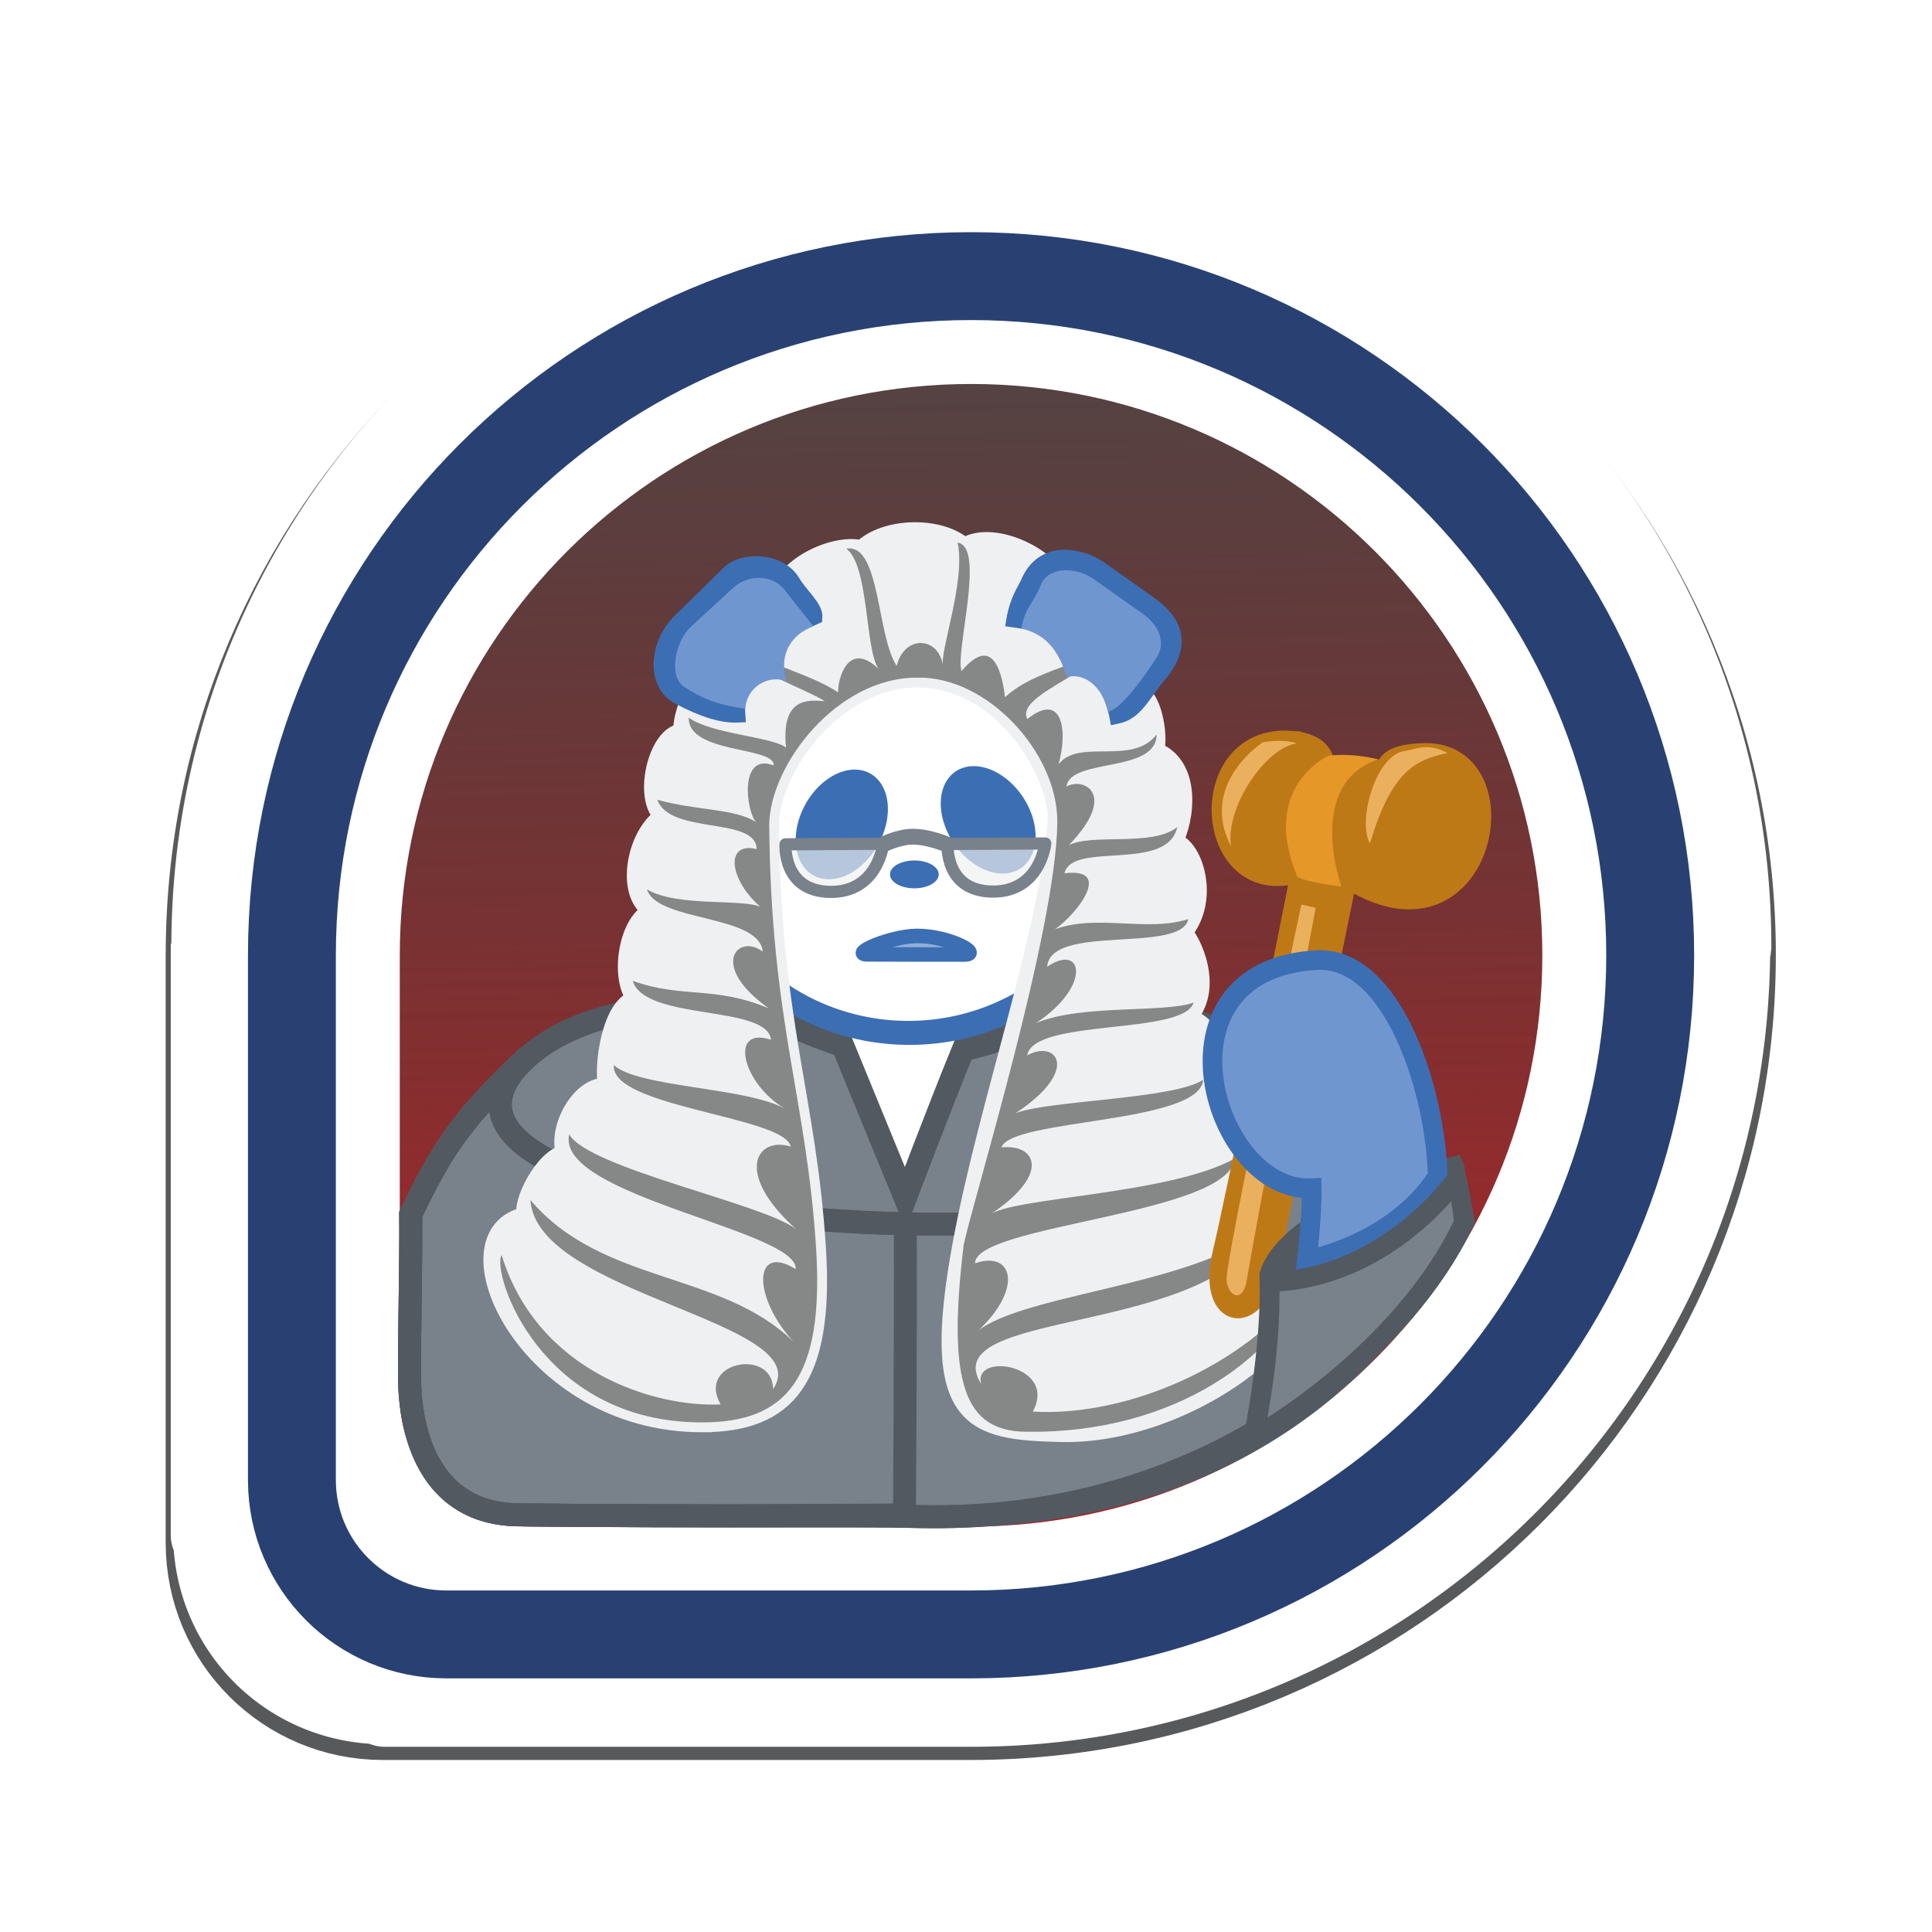 <?xml version="1.0" encoding="UTF-8" standalone="no"?>
<!-- Created with Inkscape (http://www.inkscape.org/) -->

<svg
   xmlns:dc="http://purl.org/dc/elements/1.1/"
   xmlns:cc="http://creativecommons.org/ns#"
   xmlns:rdf="http://www.w3.org/1999/02/22-rdf-syntax-ns#"
   xmlns:svg="http://www.w3.org/2000/svg"
   xmlns="http://www.w3.org/2000/svg"
   xmlns:xlink="http://www.w3.org/1999/xlink"
   xmlns:sodipodi="http://sodipodi.sourceforge.net/DTD/sodipodi-0.dtd"
   xmlns:inkscape="http://www.inkscape.org/namespaces/inkscape"
   id="svg4326"
   version="1.1"
   inkscape:version="0.48.2 r9819"
   width="256"
   height="256"
   sodipodi:docname="badge-of-doom.svg"
   inkscape:export-filename="/Users/riecatnor/Desktop/BADGES/badges/you-can-pry-it-from-my-cold-undead-hands.png"
   inkscape:export-xdpi="90"
   inkscape:export-ydpi="90">
  <defs
     id="defs4330">
    <linearGradient
       id="linearGradient33992">
      <stop
         style="stop-color:#9e292b;stop-opacity:1"
         offset="0"
         id="stop33994" />
      <stop
         style="stop-color:#000000;stop-opacity:0.703;"
         offset="1"
         id="stop33996" />
    </linearGradient>
    <linearGradient
       id="linearGradient33984">
      <stop
         style="stop-color:#0f74b2;stop-opacity:1;"
         offset="0"
         id="stop33986" />
      <stop
         style="stop-color:#a0cedc;stop-opacity:1;"
         offset="1"
         id="stop33988" />
    </linearGradient>
    <linearGradient
       id="linearGradient33950">
      <stop
         style="stop-color:#e9ddaf;stop-opacity:1;"
         offset="0"
         id="stop33952" />
      <stop
         style="stop-color:#483729;stop-opacity:1;"
         offset="1"
         id="stop33954" />
    </linearGradient>
    <linearGradient
       id="linearGradient40097">
      <stop
         style="stop-color:#c4c7cc;stop-opacity:1;"
         offset="0"
         id="stop40099" />
      <stop
         style="stop-color:#eff0f1;stop-opacity:1;"
         offset="1"
         id="stop40101" />
    </linearGradient>
    <linearGradient
       id="linearGradient39902">
      <stop
         style="stop-color:#79db32;stop-opacity:1;"
         offset="0"
         id="stop39904" />
      <stop
         style="stop-color:#000000;stop-opacity:1;"
         offset="1"
         id="stop39906" />
    </linearGradient>
    <linearGradient
       id="linearGradient37905">
      <stop
         style="stop-color:#294172;stop-opacity:1;"
         offset="0"
         id="stop37907" />
      <stop
         id="stop37913"
         offset="0.748"
         style="stop-color:#acc4e4;stop-opacity:1;" />
      <stop
         style="stop-color:#6a82ab;stop-opacity:1;"
         offset="0.904"
         id="stop37917" />
      <stop
         style="stop-color:#294172;stop-opacity:1;"
         offset="1"
         id="stop37909" />
    </linearGradient>
    <linearGradient
       id="linearGradient11208">
      <stop
         style="stop-color:#ffffff;stop-opacity:1;"
         offset="0"
         id="stop11210" />
      <stop
         style="stop-color:#8faed9;stop-opacity:1;"
         offset="1"
         id="stop11212" />
    </linearGradient>
    <linearGradient
       inkscape:collect="always"
       xlink:href="#linearGradient23243-0"
       id="linearGradient11673"
       gradientUnits="userSpaceOnUse"
       x1="452.895"
       y1="692.18"
       x2="549.715"
       y2="588.135" />
    <linearGradient
       inkscape:collect="always"
       id="linearGradient23243-0">
      <stop
         style="stop-color:#db3279;stop-opacity:1;"
         offset="0"
         id="stop23245-9" />
      <stop
         style="stop-color:#db3279;stop-opacity:0;"
         offset="1"
         id="stop23247-6" />
    </linearGradient>
    <linearGradient
       inkscape:collect="always"
       xlink:href="#linearGradient29617-7"
       id="linearGradient11675"
       gradientUnits="userSpaceOnUse"
       x1="500.418"
       y1="598.075"
       x2="531.511"
       y2="682.986" />
    <linearGradient
       inkscape:collect="always"
       id="linearGradient29617-7">
      <stop
         style="stop-color:#6e0733;stop-opacity:1;"
         offset="0"
         id="stop29619-3" />
      <stop
         style="stop-color:#6e0733;stop-opacity:0;"
         offset="1"
         id="stop29621-9" />
    </linearGradient>
    <linearGradient
       inkscape:collect="always"
       xlink:href="#linearGradient17017-5"
       id="linearGradient11677"
       gradientUnits="userSpaceOnUse"
       x1="477.179"
       y1="4054.967"
       x2="507.659"
       y2="4028.26" />
    <linearGradient
       id="linearGradient17017-5">
      <stop
         style="stop-color:#313b31;stop-opacity:1;"
         offset="0"
         id="stop17019-8" />
      <stop
         style="stop-color:#313b31;stop-opacity:0.627;"
         offset="1"
         id="stop17021-3" />
    </linearGradient>
    <linearGradient
       inkscape:collect="always"
       xlink:href="#linearGradient22742-8"
       id="linearGradient11679"
       gradientUnits="userSpaceOnUse"
       x1="297.873"
       y1="273.946"
       x2="337.019"
       y2="237.202" />
    <linearGradient
       inkscape:collect="always"
       id="linearGradient22742-8">
      <stop
         style="stop-color:#361f00;stop-opacity:1;"
         offset="0"
         id="stop22744-4" />
      <stop
         style="stop-color:#361f00;stop-opacity:0;"
         offset="1"
         id="stop22746-6" />
    </linearGradient>
    <filter
       color-interpolation-filters="sRGB"
       id="filter22728-9"
       inkscape:label="Drop shadow"
       width="1.5"
       height="1.5"
       x="-0.25"
       y="-0.25">
      <feGaussianBlur
         id="feGaussianBlur22730-3"
         in="SourceAlpha"
         stdDeviation="0.2"
         result="blur" />
      <feColorMatrix
         id="feColorMatrix22732-4"
         result="bluralpha"
         type="matrix"
         values="1 0 0 0 0 0 1 0 0 0 0 0 1 0 0 0 0 0 0.9 0 " />
      <feOffset
         id="feOffset22734-1"
         in="bluralpha"
         dx="-0.4"
         dy="0.2"
         result="offsetBlur" />
      <feMerge
         id="feMerge22736-7">
        <feMergeNode
           id="feMergeNode22738-0"
           in="offsetBlur" />
        <feMergeNode
           id="feMergeNode22740-2"
           in="SourceGraphic" />
      </feMerge>
    </filter>
    <linearGradient
       inkscape:collect="always"
       xlink:href="#linearGradient6887"
       id="linearGradient6893"
       x1="152.479"
       y1="86.949"
       x2="146.28"
       y2="95.386"
       gradientUnits="userSpaceOnUse"
       gradientTransform="matrix(0.833,0,0,0.833,24.801,16.151)" />
    <linearGradient
       inkscape:collect="always"
       id="linearGradient6887">
      <stop
         style="stop-color:#294172;stop-opacity:1;"
         offset="0"
         id="stop6889" />
      <stop
         style="stop-color:#294172;stop-opacity:0;"
         offset="1"
         id="stop6891" />
    </linearGradient>
    <linearGradient
       gradientTransform="translate(-0.384,1.534)"
       inkscape:collect="always"
       xlink:href="#linearGradient5318"
       id="linearGradient6072"
       x1="192.242"
       y1="149.56"
       x2="193.395"
       y2="200.543"
       gradientUnits="userSpaceOnUse" />
    <linearGradient
       id="linearGradient5318">
      <stop
         style="stop-color:#ffffff;stop-opacity:1;"
         offset="0"
         id="stop5320" />
      <stop
         style="stop-color:#000000;stop-opacity:1;"
         offset="1"
         id="stop5322" />
    </linearGradient>
    <linearGradient
       gradientTransform="translate(-0.384,1.534)"
       inkscape:collect="always"
       xlink:href="#linearGradient5318"
       id="linearGradient5332"
       x1="170.924"
       y1="157.837"
       x2="171.421"
       y2="129.093"
       gradientUnits="userSpaceOnUse" />
    <linearGradient
       id="linearGradient7719">
      <stop
         style="stop-color:#ffffff;stop-opacity:1;"
         offset="0"
         id="stop7721" />
      <stop
         style="stop-color:#000000;stop-opacity:1;"
         offset="1"
         id="stop7723" />
    </linearGradient>
    <linearGradient
       gradientTransform="translate(-0.384,1.534)"
       inkscape:collect="always"
       xlink:href="#linearGradient5318"
       id="linearGradient6104"
       x1="72.743"
       y1="192.521"
       x2="101.915"
       y2="216.928"
       gradientUnits="userSpaceOnUse" />
    <linearGradient
       id="linearGradient7726">
      <stop
         style="stop-color:#ffffff;stop-opacity:1;"
         offset="0"
         id="stop7728" />
      <stop
         style="stop-color:#000000;stop-opacity:1;"
         offset="1"
         id="stop7730" />
    </linearGradient>
    <linearGradient
       gradientTransform="translate(-0.384,1.534)"
       inkscape:collect="always"
       xlink:href="#linearGradient5318"
       id="linearGradient6096"
       x1="98.179"
       y1="193.998"
       x2="130.608"
       y2="222.777"
       gradientUnits="userSpaceOnUse" />
    <linearGradient
       id="linearGradient7733">
      <stop
         style="stop-color:#ffffff;stop-opacity:1;"
         offset="0"
         id="stop7735" />
      <stop
         style="stop-color:#000000;stop-opacity:1;"
         offset="1"
         id="stop7737" />
    </linearGradient>
    <linearGradient
       gradientTransform="translate(-0.384,1.534)"
       inkscape:collect="always"
       xlink:href="#linearGradient5318"
       id="linearGradient6112"
       x1="69.313"
       y1="160.86"
       x2="75.713"
       y2="206.146"
       gradientUnits="userSpaceOnUse" />
    <linearGradient
       id="linearGradient7740">
      <stop
         style="stop-color:#ffffff;stop-opacity:1;"
         offset="0"
         id="stop7742" />
      <stop
         style="stop-color:#000000;stop-opacity:1;"
         offset="1"
         id="stop7744" />
    </linearGradient>
    <linearGradient
       gradientTransform="translate(-0.384,1.534)"
       inkscape:collect="always"
       xlink:href="#linearGradient5318"
       id="linearGradient6056"
       x1="91.992"
       y1="154.286"
       x2="92.195"
       y2="131.7"
       gradientUnits="userSpaceOnUse" />
    <linearGradient
       id="linearGradient7747">
      <stop
         style="stop-color:#ffffff;stop-opacity:1;"
         offset="0"
         id="stop7749" />
      <stop
         style="stop-color:#000000;stop-opacity:1;"
         offset="1"
         id="stop7751" />
    </linearGradient>
    <linearGradient
       inkscape:collect="always"
       xlink:href="#linearGradient5318"
       id="linearGradient6064"
       x1="592.834"
       y1="237.414"
       x2="658.747"
       y2="258.248"
       gradientUnits="userSpaceOnUse" />
    <linearGradient
       id="linearGradient7754">
      <stop
         style="stop-color:#ffffff;stop-opacity:1;"
         offset="0"
         id="stop7756" />
      <stop
         style="stop-color:#000000;stop-opacity:1;"
         offset="1"
         id="stop7758" />
    </linearGradient>
    <linearGradient
       inkscape:collect="always"
       xlink:href="#linearGradient5318"
       id="linearGradient5324"
       x1="291.73"
       y1="354.826"
       x2="293.574"
       y2="443.88"
       gradientUnits="userSpaceOnUse" />
    <linearGradient
       id="linearGradient7761">
      <stop
         style="stop-color:#ffffff;stop-opacity:1;"
         offset="0"
         id="stop7763" />
      <stop
         style="stop-color:#000000;stop-opacity:1;"
         offset="1"
         id="stop7765" />
    </linearGradient>
    <radialGradient
       inkscape:collect="always"
       xlink:href="#linearGradient4947-5-0-7-3-9"
       id="radialGradient18291-2-4-0-3"
       gradientUnits="userSpaceOnUse"
       gradientTransform="matrix(-0.732,2.129,-1.4,-0.481,676.25,-226.374)"
       cx="237.448"
       cy="189.282"
       fx="237.448"
       fy="189.282"
       r="13.885" />
    <linearGradient
       id="linearGradient4947-5-0-7-3-9">
      <stop
         id="stop4949-2-7-0-6-9"
         offset="0"
         style="stop-color:#fbf8fc;stop-opacity:1;" />
      <stop
         style="stop-color:#c37fff;stop-opacity:0.498;"
         offset="0.483"
         id="stop4953-5-5-1-1-7" />
      <stop
         id="stop4951-8-6-5-9-0"
         offset="1"
         style="stop-color:#492063;stop-opacity:1;" />
    </linearGradient>
    <linearGradient
       gradientTransform="matrix(1.462,0,0,1.462,-338.621,-317.567)"
       inkscape:collect="always"
       xlink:href="#linearGradient32286"
       id="linearGradient32314"
       x1="320.474"
       y1="289.183"
       x2="319.351"
       y2="312.033"
       gradientUnits="userSpaceOnUse" />
    <linearGradient
       inkscape:collect="always"
       id="linearGradient32286">
      <stop
         style="stop-color:#1d2c4a;stop-opacity:1;"
         offset="0"
         id="stop32288" />
      <stop
         style="stop-color:#1d2c4a;stop-opacity:0;"
         offset="1"
         id="stop32290" />
    </linearGradient>
    <linearGradient
       gradientTransform="translate(-0.384,1.534)"
       inkscape:collect="always"
       xlink:href="#linearGradient6879"
       id="linearGradient6885"
       x1="127.133"
       y1="97.141"
       x2="114.341"
       y2="107.496"
       gradientUnits="userSpaceOnUse" />
    <linearGradient
       inkscape:collect="always"
       id="linearGradient6879">
      <stop
         style="stop-color:#294172;stop-opacity:1;"
         offset="0"
         id="stop6881" />
      <stop
         style="stop-color:#294172;stop-opacity:0;"
         offset="1"
         id="stop6883" />
    </linearGradient>
    <linearGradient
       gradientTransform="matrix(1.462,0,0,1.462,-371.078,-618.37)"
       inkscape:collect="always"
       xlink:href="#linearGradient15830-5-0"
       id="linearGradient32304"
       x1="340.708"
       y1="466.186"
       x2="338.977"
       y2="507.319"
       gradientUnits="userSpaceOnUse" />
    <linearGradient
       id="linearGradient15830-5-0">
      <stop
         style="stop-color:#ffffff;stop-opacity:1;"
         offset="0"
         id="stop15832-7-1" />
      <stop
         style="stop-color:#ffffcf;stop-opacity:0;"
         offset="1"
         id="stop15834-1-1" />
    </linearGradient>
    <linearGradient
       inkscape:collect="always"
       xlink:href="#linearGradient5318"
       id="linearGradient8585"
       gradientUnits="userSpaceOnUse"
       x1="592.834"
       y1="237.414"
       x2="658.747"
       y2="258.248" />
    <linearGradient
       inkscape:collect="always"
       xlink:href="#linearGradient5318"
       id="linearGradient8587"
       gradientUnits="userSpaceOnUse"
       gradientTransform="translate(-231.26,17.258)"
       x1="91.992"
       y1="154.286"
       x2="92.195"
       y2="131.7" />
    <linearGradient
       inkscape:collect="always"
       xlink:href="#linearGradient5318"
       id="linearGradient8589"
       gradientUnits="userSpaceOnUse"
       gradientTransform="translate(-231.26,17.258)"
       x1="69.313"
       y1="160.86"
       x2="75.713"
       y2="206.146" />
    <linearGradient
       inkscape:collect="always"
       xlink:href="#linearGradient5318"
       id="linearGradient8591"
       gradientUnits="userSpaceOnUse"
       gradientTransform="translate(-231.26,17.258)"
       x1="98.179"
       y1="193.998"
       x2="130.608"
       y2="222.777" />
    <linearGradient
       inkscape:collect="always"
       xlink:href="#linearGradient5318"
       id="linearGradient8593"
       gradientUnits="userSpaceOnUse"
       gradientTransform="translate(-231.26,17.258)"
       x1="72.743"
       y1="192.521"
       x2="101.915"
       y2="216.928" />
    <linearGradient
       inkscape:collect="always"
       xlink:href="#linearGradient5318"
       id="linearGradient8595"
       gradientUnits="userSpaceOnUse"
       gradientTransform="translate(-231.26,17.258)"
       x1="170.924"
       y1="157.837"
       x2="171.421"
       y2="129.093" />
    <linearGradient
       inkscape:collect="always"
       xlink:href="#linearGradient5318"
       id="linearGradient8597"
       gradientUnits="userSpaceOnUse"
       gradientTransform="translate(-231.26,17.258)"
       x1="192.242"
       y1="149.56"
       x2="193.395"
       y2="200.543" />
    <radialGradient
       inkscape:collect="always"
       xlink:href="#linearGradient4123-8-9"
       id="radialGradient16298"
       gradientUnits="userSpaceOnUse"
       gradientTransform="matrix(0.92,1.004,-1.141,1.045,2112.187,-1131.758)"
       cx="1046.872"
       cy="1777.577"
       fx="1046.872"
       fy="1777.577"
       r="32.5" />
    <linearGradient
       id="linearGradient4123-8-9">
      <stop
         style="stop-color:#ffffff;stop-opacity:1;"
         offset="0"
         id="stop4125-6-9" />
      <stop
         id="stop4155-5-2"
         offset="0.5"
         style="stop-color:#ffffff;stop-opacity:0.492;" />
      <stop
         style="stop-color:#ffffff;stop-opacity:0"
         offset="1"
         id="stop4127-3-7" />
    </linearGradient>
    <clipPath
       clipPathUnits="userSpaceOnUse"
       id="clipPath16933">
      <path
         style="fill:none;stroke:none;display:inline"
         id="path16935"
         d="m 1089.341,1795.141 c 0,-16.757 -13.584,-30.342 -30.34,-30.342 -16.749,0 -30.327,13.573 -30.339,30.32 l -9e-4,-9e-4 0,23.48 9e-4,10e-4 c 0.01,3.802 3.093,6.881 6.897,6.881 0.01,0 0.021,-9e-4 0.033,-9e-4 l 0,9e-4 23.419,0 0,0 c 16.752,-0.01 30.329,-13.586 30.329,-30.339 z"
         inkscape:connector-curvature="0"
         clip-path="none" />
    </clipPath>
    <linearGradient
       id="linearGradient9915">
      <stop
         style="stop-color:#ffffff;stop-opacity:1;"
         offset="0"
         id="stop9917" />
      <stop
         id="stop9919"
         offset="0.5"
         style="stop-color:#ffffff;stop-opacity:0.492;" />
      <stop
         style="stop-color:#ffffff;stop-opacity:0"
         offset="1"
         id="stop9921" />
    </linearGradient>
    <linearGradient
       id="linearGradient9924">
      <stop
         style="stop-color:#ffffff;stop-opacity:1;"
         offset="0"
         id="stop9926" />
      <stop
         id="stop9928"
         offset="0.5"
         style="stop-color:#ffffff;stop-opacity:0.492;" />
      <stop
         style="stop-color:#ffffff;stop-opacity:0"
         offset="1"
         id="stop9930" />
    </linearGradient>
    <linearGradient
       id="linearGradient9933">
      <stop
         style="stop-color:#ffffff;stop-opacity:1;"
         offset="0"
         id="stop9935" />
      <stop
         id="stop9937"
         offset="0.5"
         style="stop-color:#ffffff;stop-opacity:0.492;" />
      <stop
         style="stop-color:#ffffff;stop-opacity:0"
         offset="1"
         id="stop9939" />
    </linearGradient>
    <linearGradient
       id="linearGradient9942">
      <stop
         style="stop-color:#ffffff;stop-opacity:1;"
         offset="0"
         id="stop9944" />
      <stop
         id="stop9946"
         offset="0.5"
         style="stop-color:#ffffff;stop-opacity:0.492;" />
      <stop
         style="stop-color:#ffffff;stop-opacity:0"
         offset="1"
         id="stop9948" />
    </linearGradient>
    <linearGradient
       id="linearGradient9951">
      <stop
         style="stop-color:#ffffff;stop-opacity:1;"
         offset="0"
         id="stop9953" />
      <stop
         id="stop9955"
         offset="0.5"
         style="stop-color:#ffffff;stop-opacity:0.492;" />
      <stop
         style="stop-color:#ffffff;stop-opacity:0"
         offset="1"
         id="stop9957" />
    </linearGradient>
    <linearGradient
       id="linearGradient9960">
      <stop
         style="stop-color:#ffffff;stop-opacity:1;"
         offset="0"
         id="stop9962" />
      <stop
         id="stop9964"
         offset="0.5"
         style="stop-color:#ffffff;stop-opacity:0.492;" />
      <stop
         style="stop-color:#ffffff;stop-opacity:0"
         offset="1"
         id="stop9966" />
    </linearGradient>
    <linearGradient
       id="linearGradient9969">
      <stop
         style="stop-color:#ffffff;stop-opacity:1;"
         offset="0"
         id="stop9971" />
      <stop
         id="stop9973"
         offset="0.5"
         style="stop-color:#ffffff;stop-opacity:0.492;" />
      <stop
         style="stop-color:#ffffff;stop-opacity:0"
         offset="1"
         id="stop9975" />
    </linearGradient>
    <linearGradient
       id="linearGradient9978">
      <stop
         style="stop-color:#ffffff;stop-opacity:1;"
         offset="0"
         id="stop9980" />
      <stop
         id="stop9982"
         offset="0.5"
         style="stop-color:#ffffff;stop-opacity:0.492;" />
      <stop
         style="stop-color:#ffffff;stop-opacity:0"
         offset="1"
         id="stop9984" />
    </linearGradient>
    <linearGradient
       id="linearGradient9987">
      <stop
         style="stop-color:#ffffff;stop-opacity:1;"
         offset="0"
         id="stop9989" />
      <stop
         id="stop9991"
         offset="0.5"
         style="stop-color:#ffffff;stop-opacity:0.492;" />
      <stop
         style="stop-color:#ffffff;stop-opacity:0"
         offset="1"
         id="stop9993" />
    </linearGradient>
    <linearGradient
       id="linearGradient9996">
      <stop
         style="stop-color:#ffffff;stop-opacity:1;"
         offset="0"
         id="stop9998" />
      <stop
         id="stop10000"
         offset="0.5"
         style="stop-color:#ffffff;stop-opacity:0.492;" />
      <stop
         style="stop-color:#ffffff;stop-opacity:0"
         offset="1"
         id="stop10002" />
    </linearGradient>
    <linearGradient
       id="linearGradient10005">
      <stop
         style="stop-color:#ffffff;stop-opacity:1;"
         offset="0"
         id="stop10007" />
      <stop
         id="stop10009"
         offset="0.5"
         style="stop-color:#ffffff;stop-opacity:0.492;" />
      <stop
         style="stop-color:#ffffff;stop-opacity:0"
         offset="1"
         id="stop10011" />
    </linearGradient>
    <radialGradient
       inkscape:collect="always"
       xlink:href="#linearGradient4123-8-9"
       id="radialGradient16296"
       gradientUnits="userSpaceOnUse"
       gradientTransform="matrix(0.92,1.004,-1.141,1.045,2112.187,-1131.758)"
       cx="1046.872"
       cy="1777.577"
       fx="1046.872"
       fy="1777.577"
       r="32.5" />
    <linearGradient
       id="linearGradient10014">
      <stop
         style="stop-color:#ffffff;stop-opacity:1;"
         offset="0"
         id="stop10016" />
      <stop
         id="stop10018"
         offset="0.5"
         style="stop-color:#ffffff;stop-opacity:0.492;" />
      <stop
         style="stop-color:#ffffff;stop-opacity:0"
         offset="1"
         id="stop10020" />
    </linearGradient>
    <radialGradient
       inkscape:collect="always"
       xlink:href="#linearGradient4123-8-9"
       id="radialGradient10397"
       gradientUnits="userSpaceOnUse"
       gradientTransform="matrix(0.92,1.004,-1.141,1.045,2112.187,-1131.758)"
       cx="1046.872"
       cy="1777.577"
       fx="1046.872"
       fy="1777.577"
       r="32.5" />
    <radialGradient
       inkscape:collect="always"
       xlink:href="#linearGradient4123-8-9"
       id="radialGradient10438"
       gradientUnits="userSpaceOnUse"
       gradientTransform="matrix(0.92,1.004,-1.141,1.045,2112.187,-1131.758)"
       cx="1046.872"
       cy="1777.577"
       fx="1046.872"
       fy="1777.577"
       r="32.5" />
    <radialGradient
       inkscape:collect="always"
       xlink:href="#linearGradient4123-8-9"
       id="radialGradient11300"
       gradientUnits="userSpaceOnUse"
       gradientTransform="matrix(0.92,1.004,-1.141,1.045,2112.187,-1131.758)"
       cx="1046.872"
       cy="1777.577"
       fx="1046.872"
       fy="1777.577"
       r="32.5" />
    <radialGradient
       inkscape:collect="always"
       xlink:href="#linearGradient4123-8-9"
       id="radialGradient11501"
       gradientUnits="userSpaceOnUse"
       gradientTransform="matrix(0.92,1.004,-1.141,1.045,2112.187,-1131.758)"
       cx="1046.872"
       cy="1777.577"
       fx="1046.872"
       fy="1777.577"
       r="32.5" />
    <radialGradient
       inkscape:collect="always"
       xlink:href="#linearGradient11208-1"
       id="radialGradient11360-1"
       gradientUnits="userSpaceOnUse"
       gradientTransform="matrix(-0.278,-0.029,-0.027,0.259,479.145,134.367)"
       cx="290.833"
       cy="312.503"
       fx="290.833"
       fy="312.503"
       r="48.436" />
    <linearGradient
       id="linearGradient11208-1">
      <stop
         style="stop-color:#ffffff;stop-opacity:1;"
         offset="0"
         id="stop11210-4" />
      <stop
         style="stop-color:#8faed9;stop-opacity:1;"
         offset="1"
         id="stop11212-3" />
    </linearGradient>
    <clipPath
       clipPathUnits="userSpaceOnUse"
       id="clipPath11543">
      <path
         sodipodi:nodetypes="ccccc"
         inkscape:connector-curvature="0"
         id="path11545"
         d="m 284.813,107.371 c 0,0 19.914,31.288 40.129,40.795 22.189,-6.961 66.219,-20.334 66.219,-20.334 0,0 -20.107,-16.058 -27.941,-49.511 -42.404,7.284 -78.407,29.05 -78.407,29.05 z"
         style="fill:none;stroke:#878787;stroke-width:3.735;stroke-linecap:butt;stroke-linejoin:miter;stroke-miterlimit:4;stroke-opacity:1;stroke-dasharray:none" />
    </clipPath>
    <linearGradient
       id="linearGradient4219">
      <stop
         id="stop4221"
         offset="0"
         style="stop-color:#cccccc;stop-opacity:1;" />
      <stop
         id="stop4223"
         offset="1"
         style="stop-color:#9a9a9a;stop-opacity:1;" />
    </linearGradient>
    <filter
       id="filter37857"
       inkscape:label="Drop shadow"
       width="1.5"
       height="1.5"
       x="-.25"
       y="-.25">
      <feGaussianBlur
         id="feGaussianBlur37859"
         in="SourceAlpha"
         stdDeviation="1.085"
         result="blur" />
      <feColorMatrix
         id="feColorMatrix37861"
         result="bluralpha"
         type="matrix"
         values="-1 0 0 0 1 0 -1 0 0 1 0 0 -1 0 1 0 0 0 1 0 " />
      <feOffset
         id="feOffset37863"
         in="bluralpha"
         dx="-2.77556e-17"
         dy="0"
         result="offsetBlur" />
      <feMerge
         id="feMerge37865"
         result="fbSourceGraphic">
        <feMergeNode
           id="feMergeNode37867"
           in="offsetBlur" />
        <feMergeNode
           id="feMergeNode37869"
           in="SourceGraphic" />
      </feMerge>
      <feColorMatrix
         result="fbSourceGraphicAlpha"
         in="fbSourceGraphic"
         values="0 0 0 -1 0 0 0 0 -1 0 0 0 0 -1 0 0 0 0 1 0"
         id="feColorMatrix37871" />
      <feGaussianBlur
         id="feGaussianBlur37873"
         in="fbSourceGraphicAlpha"
         stdDeviation="2"
         result="blur" />
      <feColorMatrix
         id="feColorMatrix37875"
         result="bluralpha"
         type="matrix"
         values="-1 0 0 0 1 0 -1 0 0 1 0 0 -1 0 1 0 0 0 1 0 " />
      <feOffset
         id="feOffset37877"
         in="bluralpha"
         dx="-2.77556e-17"
         dy="0"
         result="offsetBlur" />
      <feMerge
         id="feMerge37879">
        <feMergeNode
           id="feMergeNode37881"
           in="offsetBlur" />
        <feMergeNode
           id="feMergeNode37883"
           in="fbSourceGraphic" />
      </feMerge>
    </filter>
    <filter
       id="filter38210"
       inkscape:label="Drop shadow"
       width="1.5"
       height="1.5"
       x="-.25"
       y="-.25">
      <feGaussianBlur
         id="feGaussianBlur38212"
         in="SourceAlpha"
         stdDeviation="1"
         result="blur" />
      <feColorMatrix
         id="feColorMatrix38214"
         result="bluralpha"
         type="matrix"
         values="1 0 0 0 0 0 1 0 0 0 0 0 1 0 0 0 0 0 1 0 " />
      <feOffset
         id="feOffset38216"
         in="bluralpha"
         dx="0"
         dy="0.7"
         result="offsetBlur" />
      <feMerge
         id="feMerge38218">
        <feMergeNode
           id="feMergeNode38220"
           in="offsetBlur" />
        <feMergeNode
           id="feMergeNode38222"
           in="SourceGraphic" />
      </feMerge>
    </filter>
    <filter
       id="filter38233"
       inkscape:label="Drop shadow"
       width="1.5"
       height="1.5"
       x="-.25"
       y="-.25">
      <feGaussianBlur
         id="feGaussianBlur38235"
         in="SourceAlpha"
         stdDeviation="1"
         result="blur" />
      <feColorMatrix
         id="feColorMatrix38237"
         result="bluralpha"
         type="matrix"
         values="1 0 0 0 0 0 1 0 0 0 0 0 1 0 0 0 0 0 1 0 " />
      <feOffset
         id="feOffset38239"
         in="bluralpha"
         dx="0"
         dy="0.7"
         result="offsetBlur" />
      <feMerge
         id="feMerge38241">
        <feMergeNode
           id="feMergeNode38243"
           in="offsetBlur" />
        <feMergeNode
           id="feMergeNode38245"
           in="SourceGraphic" />
      </feMerge>
    </filter>
    <pattern
       patternTransform="matrix(1.025,0,0,1.025,-567.889,480.337)"
       id="pattern10196"
       xlink:href="#pattern6268"
       inkscape:collect="always" />
    <pattern
       inkscape:collect="always"
       xlink:href="#pattern6259"
       id="pattern6268"
       patternTransform="translate(-722,2884)" />
    <pattern
       inkscape:collect="always"
       xlink:href="#pattern6356"
       id="pattern6259"
       patternTransform="translate(-722,2924)" />
    <pattern
       inkscape:collect="always"
       xlink:href="#pattern6352"
       id="pattern6356"
       patternTransform="translate(-722,2884)" />
    <pattern
       inkscape:collect="always"
       xlink:href="#pattern6176"
       id="pattern6352"
       patternTransform="translate(-902,2884)" />
    <pattern
       inkscape:collect="always"
       xlink:href="#pattern4998"
       id="pattern6176"
       patternTransform="translate(-902,2844)" />
    <pattern
       inkscape:collect="always"
       xlink:href="#pattern8888"
       id="pattern4998"
       patternTransform="translate(-902,244)" />
    <pattern
       inkscape:collect="always"
       xlink:href="#pattern8884"
       id="pattern8888"
       patternTransform="translate(-902,244)" />
    <pattern
       inkscape:collect="always"
       xlink:href="#pattern8791"
       id="pattern8884"
       patternTransform="translate(-904,0)" />
    <pattern
       inkscape:collect="always"
       xlink:href="#pattern8787"
       id="pattern8791"
       patternTransform="translate(-724,0)" />
    <pattern
       inkscape:collect="always"
       xlink:href="#pattern8783"
       id="pattern8787"
       patternTransform="translate(-536,0)" />
    <pattern
       inkscape:collect="always"
       xlink:href="#pattern8775"
       id="pattern8783"
       patternTransform="translate(-360,0)" />
    <pattern
       inkscape:collect="always"
       xlink:href="#Wavywhite"
       id="pattern8775"
       patternTransform="translate(-180,0)" />
    <pattern
       inkscape:stockid="Wavy white"
       id="Wavywhite"
       height="5.181"
       width="30.066"
       patternUnits="userSpaceOnUse"
       inkscape:collect="always">
      <path
         id="path8532"
         d="M 7.597,0.061 C 5.079,-0.187 2.656,0.302 -0.01,1.788 L -0.01,3.061 C 2.773,1.431 5.173,1.052 7.472,1.280 C 9.770,1.508 11.969,2.361 14.253,3.218 C 18.820,4.931 23.804,6.676 30.066,3.061 L 30.062,1.788 C 23.622,5.497 19.246,3.770 14.691,2.061 C 12.413,1.207 10.115,0.311 7.597,0.061 z "
         style="fill:white;stroke:none;" />
    </pattern>
    <pattern
       patternTransform="matrix(1.023,0,0,1.023,-566.024,480.697)"
       id="pattern10196-3"
       xlink:href="#pattern6268-2"
       inkscape:collect="always" />
    <pattern
       inkscape:collect="always"
       xlink:href="#pattern6259-8"
       id="pattern6268-2"
       patternTransform="translate(-722,2884)" />
    <pattern
       inkscape:collect="always"
       xlink:href="#pattern6356-5"
       id="pattern6259-8"
       patternTransform="translate(-722,2924)" />
    <pattern
       inkscape:collect="always"
       xlink:href="#pattern6352-8"
       id="pattern6356-5"
       patternTransform="translate(-722,2884)" />
    <pattern
       inkscape:collect="always"
       xlink:href="#pattern6176-9"
       id="pattern6352-8"
       patternTransform="translate(-902,2884)" />
    <pattern
       inkscape:collect="always"
       xlink:href="#pattern4998-3"
       id="pattern6176-9"
       patternTransform="translate(-902,2844)" />
    <pattern
       inkscape:collect="always"
       xlink:href="#pattern8888-6"
       id="pattern4998-3"
       patternTransform="translate(-902,244)" />
    <pattern
       inkscape:collect="always"
       xlink:href="#pattern8884-8"
       id="pattern8888-6"
       patternTransform="translate(-902,244)" />
    <pattern
       inkscape:collect="always"
       xlink:href="#pattern8791-4"
       id="pattern8884-8"
       patternTransform="translate(-904,0)" />
    <pattern
       inkscape:collect="always"
       xlink:href="#pattern8787-0"
       id="pattern8791-4"
       patternTransform="translate(-724,0)" />
    <pattern
       inkscape:collect="always"
       xlink:href="#pattern8783-7"
       id="pattern8787-0"
       patternTransform="translate(-536,0)" />
    <pattern
       inkscape:collect="always"
       xlink:href="#pattern8775-5"
       id="pattern8783-7"
       patternTransform="translate(-360,0)" />
    <pattern
       inkscape:collect="always"
       xlink:href="#Wavywhite-5"
       id="pattern8775-5"
       patternTransform="translate(-180,0)" />
    <pattern
       inkscape:stockid="Wavy white"
       id="Wavywhite-5"
       height="5.181"
       width="30.066"
       patternUnits="userSpaceOnUse"
       inkscape:collect="always">
      <path
         id="path8532-3"
         d="M 7.597,0.061 C 5.079,-0.187 2.656,0.302 -0.01,1.788 L -0.01,3.061 C 2.773,1.431 5.173,1.052 7.472,1.280 C 9.770,1.508 11.969,2.361 14.253,3.218 C 18.820,4.931 23.804,6.676 30.066,3.061 L 30.062,1.788 C 23.622,5.497 19.246,3.770 14.691,2.061 C 12.413,1.207 10.115,0.311 7.597,0.061 z "
         style="fill:white;stroke:none;" />
    </pattern>
    <filter
       id="filter6605"
       inkscape:label="Drop shadow"
       inkscape:menu="Blurs"
       inkscape:menu-tooltip="Blur the contents of objects, preserving the outline"
       color-interpolation-filters="sRGB"
       width="1.5"
       height="1.5"
       x="-0.25"
       y="-0.25">
      <feColorMatrix
         id="feColorMatrix6607"
         values="1 0 0 0 0 0 1 0 0 0 0 0 1 0 0 0 0 0 1 0 "
         result="result7" />
      <feGaussianBlur
         id="feGaussianBlur6609"
         result="result6"
         stdDeviation="5" />
      <feComposite
         id="feComposite6611"
         in2="result7"
         operator="atop"
         in="result6"
         result="result91" />
      <feComposite
         id="feComposite6613"
         in2="result91"
         operator="in"
         result="fbSourceGraphic" />
      <feColorMatrix
         result="fbSourceGraphicAlpha"
         in="fbSourceGraphic"
         values="0 0 0 -1 0 0 0 0 -1 0 0 0 0 -1 0 0 0 0 1 0"
         id="feColorMatrix6659" />
      <feColorMatrix
         id="feColorMatrix6661"
         values="1 0 0 0 0 0 1 0 0 0 0 0 1 0 0 0 0 0 1 0 "
         result="result7"
         in="fbSourceGraphic" />
      <feGaussianBlur
         id="feGaussianBlur6663"
         result="result6"
         stdDeviation="5" />
      <feComposite
         id="feComposite6665"
         in2="result7"
         operator="atop"
         in="result6"
         result="result91" />
      <feComposite
         id="feComposite6667"
         in2="result91"
         operator="in"
         result="fbSourceGraphic" />
      <feColorMatrix
         result="fbSourceGraphicAlpha"
         in="fbSourceGraphic"
         values="0 0 0 -1 0 0 0 0 -1 0 0 0 0 -1 0 0 0 0 1 0"
         id="feColorMatrix7823" />
      <feGaussianBlur
         id="feGaussianBlur7825"
         in="fbSourceGraphicAlpha"
         stdDeviation="1"
         result="blur" />
      <feColorMatrix
         id="feColorMatrix7827"
         result="bluralpha"
         type="matrix"
         values="-1 0 0 0 1 0 -1 0 0 1 0 0 -1 0 1 0 0 0 1 0 " />
      <feOffset
         id="feOffset7829"
         in="bluralpha"
         dx="1.5"
         dy="-1.5"
         result="offsetBlur" />
      <feMerge
         id="feMerge7831">
        <feMergeNode
           id="feMergeNode7833"
           in="offsetBlur" />
        <feMergeNode
           id="feMergeNode7835"
           in="fbSourceGraphic" />
      </feMerge>
    </filter>
    <filter
       id="filter6595"
       inkscape:label="Drop shadow"
       inkscape:menu="Blurs"
       inkscape:menu-tooltip="Blur the contents of objects, preserving the outline"
       color-interpolation-filters="sRGB"
       width="1.5"
       height="1.5"
       x="-0.25"
       y="-0.25">
      <feColorMatrix
         id="feColorMatrix6597"
         values="1 0 0 0 0 0 1 0 0 0 0 0 1 0 0 0 0 0 1 0 "
         result="result7" />
      <feGaussianBlur
         id="feGaussianBlur6599"
         result="result6"
         stdDeviation="5" />
      <feComposite
         id="feComposite6601"
         in2="result7"
         operator="atop"
         in="result6"
         result="result91" />
      <feComposite
         id="feComposite6603"
         in2="result91"
         operator="in"
         result="fbSourceGraphic" />
      <feColorMatrix
         result="fbSourceGraphicAlpha"
         in="fbSourceGraphic"
         values="0 0 0 -1 0 0 0 0 -1 0 0 0 0 -1 0 0 0 0 1 0"
         id="feColorMatrix6669" />
      <feColorMatrix
         id="feColorMatrix6671"
         values="1 0 0 0 0 0 1 0 0 0 0 0 1 0 0 0 0 0 1 0 "
         result="result7"
         in="fbSourceGraphic" />
      <feGaussianBlur
         id="feGaussianBlur6673"
         result="result6"
         stdDeviation="5" />
      <feComposite
         id="feComposite6675"
         in2="result7"
         operator="atop"
         in="result6"
         result="result91" />
      <feComposite
         id="feComposite6677"
         in2="result91"
         operator="in"
         result="fbSourceGraphic" />
      <feColorMatrix
         result="fbSourceGraphicAlpha"
         in="fbSourceGraphic"
         values="0 0 0 -1 0 0 0 0 -1 0 0 0 0 -1 0 0 0 0 1 0"
         id="feColorMatrix7837" />
      <feGaussianBlur
         id="feGaussianBlur7839"
         in="fbSourceGraphicAlpha"
         stdDeviation="1"
         result="blur" />
      <feColorMatrix
         id="feColorMatrix7841"
         result="bluralpha"
         type="matrix"
         values="-1 0 0 0 1 0 -1 0 0 1 0 0 -1 0 1 0 0 0 1 0 " />
      <feOffset
         id="feOffset7843"
         in="bluralpha"
         dx="1.5"
         dy="-1.5"
         result="offsetBlur" />
      <feMerge
         id="feMerge7845">
        <feMergeNode
           id="feMergeNode7847"
           in="offsetBlur" />
        <feMergeNode
           id="feMergeNode7849"
           in="fbSourceGraphic" />
      </feMerge>
    </filter>
    <filter
       id="filter6615"
       inkscape:label="Drop shadow"
       inkscape:menu="Blurs"
       inkscape:menu-tooltip="Blur the contents of objects, preserving the outline"
       color-interpolation-filters="sRGB"
       width="1.5"
       height="1.5"
       x="-0.25"
       y="-0.25">
      <feColorMatrix
         id="feColorMatrix6617"
         values="1 0 0 0 0 0 1 0 0 0 0 0 1 0 0 0 0 0 1 0 "
         result="result7" />
      <feGaussianBlur
         id="feGaussianBlur6619"
         result="result6"
         stdDeviation="5" />
      <feComposite
         id="feComposite6621"
         in2="result7"
         operator="atop"
         in="result6"
         result="result91" />
      <feComposite
         id="feComposite6623"
         in2="result91"
         operator="in"
         result="fbSourceGraphic" />
      <feColorMatrix
         result="fbSourceGraphicAlpha"
         in="fbSourceGraphic"
         values="0 0 0 -1 0 0 0 0 -1 0 0 0 0 -1 0 0 0 0 1 0"
         id="feColorMatrix6679" />
      <feColorMatrix
         id="feColorMatrix6681"
         values="1 0 0 0 0 0 1 0 0 0 0 0 1 0 0 0 0 0 1 0 "
         result="result7"
         in="fbSourceGraphic" />
      <feGaussianBlur
         id="feGaussianBlur6683"
         result="result6"
         stdDeviation="5" />
      <feComposite
         id="feComposite6685"
         in2="result7"
         operator="atop"
         in="result6"
         result="result91" />
      <feComposite
         id="feComposite6687"
         in2="result91"
         operator="in"
         result="fbSourceGraphic" />
      <feColorMatrix
         result="fbSourceGraphicAlpha"
         in="fbSourceGraphic"
         values="0 0 0 -1 0 0 0 0 -1 0 0 0 0 -1 0 0 0 0 1 0"
         id="feColorMatrix7851" />
      <feGaussianBlur
         id="feGaussianBlur7853"
         in="fbSourceGraphicAlpha"
         stdDeviation="1"
         result="blur" />
      <feColorMatrix
         id="feColorMatrix7855"
         result="bluralpha"
         type="matrix"
         values="-1 0 0 0 1 0 -1 0 0 1 0 0 -1 0 1 0 0 0 1 0 " />
      <feOffset
         id="feOffset7857"
         in="bluralpha"
         dx="1.5"
         dy="-1.5"
         result="offsetBlur" />
      <feMerge
         id="feMerge7859">
        <feMergeNode
           id="feMergeNode7861"
           in="offsetBlur" />
        <feMergeNode
           id="feMergeNode7863"
           in="fbSourceGraphic" />
      </feMerge>
    </filter>
    <linearGradient
       id="linearGradient4976">
      <stop
         style="stop-color:#79db32;stop-opacity:1;"
         offset="0"
         id="stop4978" />
      <stop
         style="stop-color:#ffffff;stop-opacity:1;"
         offset="1"
         id="stop4980" />
    </linearGradient>
    <linearGradient
       id="linearGradient5201">
      <stop
         style="stop-color:#ffffff;stop-opacity:0;"
         offset="0"
         id="stop5203" />
      <stop
         id="stop5209"
         offset="0.734"
         style="stop-color:#ffffff;stop-opacity:0.78;" />
      <stop
         style="stop-color:#c4c7cc;stop-opacity:0;"
         offset="1"
         id="stop5205" />
    </linearGradient>
    <clipPath
       clipPathUnits="userSpaceOnUse"
       id="clipPath4738">
      <path
         sodipodi:type="arc"
         style="fill:#eff0f1;fill-opacity:1;fill-rule:nonzero;stroke:#4c4c4c;stroke-opacity:1;display:inline"
         id="path4740"
         sodipodi:cx="350.08929"
         sodipodi:cy="319.77289"
         sodipodi:rx="6.6964288"
         sodipodi:ry="6.6964288"
         d="m 356.786,319.773 a 6.696,6.696 0 1 1 -13.393,0 6.696,6.696 0 1 1 13.393,0 z"
         transform="matrix(2.529,1.86,-1.86,2.529,221.803,-811.862)" />
    </clipPath>
    <clipPath
       clipPathUnits="userSpaceOnUse"
       id="clipPath7098-7">
      <path
         style="opacity:0.334;fill:url(#pattern7102);fill-opacity:1;stroke:#50a1af;stroke-width:2.505"
         id="path7100-7"
         d="m 596.655,3410.969 c 0,-44.956 -36.442,-81.401 -81.397,-81.401 -44.934,0 -81.361,36.415 -81.394,81.343 l -0.002,0 0,62.991 0.002,0 c 0.025,10.201 8.297,18.459 18.505,18.459 0.028,0 0.058,0 0.088,0 l 0,0 62.828,0 0,0 c 44.946,-0.018 81.37,-36.45 81.37,-81.393 z"
         inkscape:connector-curvature="0"
         inkscape:export-filename="/home/duffy/Documents/Work/Projects/FedBadges/Badges/junior-editor.png"
         inkscape:export-xdpi="90"
         inkscape:export-ydpi="90" />
    </clipPath>
    <clipPath
       clipPathUnits="userSpaceOnUse"
       id="clipPath7092-0">
      <path
         style="opacity:0.334;fill:#82bac3;fill-opacity:1;stroke:none"
         id="path7094-2"
         d="m 596.655,3410.969 c 0,-44.956 -36.442,-81.401 -81.397,-81.401 -44.934,0 -81.361,36.415 -81.394,81.343 l -0.002,0 0,62.991 0.002,0 c 0.025,10.201 8.297,18.459 18.505,18.459 0.028,0 0.058,0 0.088,0 l 0,0 62.828,0 0,0 c 44.946,-0.018 81.37,-36.45 81.37,-81.393 z"
         inkscape:connector-curvature="0"
         inkscape:export-filename="/home/duffy/Documents/Work/Projects/FedBadges/Badges/junior-editor.png"
         inkscape:export-xdpi="90"
         inkscape:export-ydpi="90" />
    </clipPath>
    <linearGradient
       id="linearGradient5329">
      <stop
         style="stop-color:#e59728;stop-opacity:1;"
         offset="0"
         id="stop5331" />
      <stop
         style="stop-color:#f8ff3c;stop-opacity:1;"
         offset="1"
         id="stop5333" />
    </linearGradient>
    <linearGradient
       id="linearGradient4770">
      <stop
         style="stop-color:#000000;stop-opacity:1;"
         offset="0"
         id="stop4772" />
      <stop
         id="stop4894"
         offset="0.288"
         style="stop-color:#142039;stop-opacity:1;" />
      <stop
         id="stop4778"
         offset="0.498"
         style="stop-color:#3c6eb4;stop-opacity:1;" />
      <stop
         style="stop-color:#ffffff;stop-opacity:1;"
         offset="0.721"
         id="stop4892" />
      <stop
         id="stop4900"
         offset="0.96"
         style="stop-color:#3c6eb4;stop-opacity:1;" />
      <stop
         style="stop-color:#000000;stop-opacity:1;"
         offset="1"
         id="stop4774" />
    </linearGradient>
    <filter
       color-interpolation-filters="sRGB"
       inkscape:collect="always"
       id="filter2620-9">
      <feGaussianBlur
         inkscape:collect="always"
         stdDeviation="0.78"
         id="feGaussianBlur2622-5" />
    </filter>
    <pattern
       patternTransform="matrix(2.374,0,0,2.374,-2124.939,-395.764)"
       id="pattern32962"
       xlink:href="#pattern31438"
       inkscape:collect="always" />
    <pattern
       inkscape:collect="always"
       xlink:href="#pattern6268-3"
       id="pattern31438"
       patternTransform="matrix(1.758,0,0,1.758,-1727.051,-123.402)" />
    <pattern
       inkscape:collect="always"
       xlink:href="#pattern6259-5"
       id="pattern6268-3"
       patternTransform="translate(-722.217,2884)" />
    <pattern
       inkscape:collect="always"
       xlink:href="#pattern6356-3"
       id="pattern6259-5"
       patternTransform="translate(-722,2924)" />
    <pattern
       inkscape:collect="always"
       xlink:href="#pattern6352-3"
       id="pattern6356-3"
       patternTransform="translate(-722,2884)" />
    <pattern
       inkscape:collect="always"
       xlink:href="#pattern6176-1"
       id="pattern6352-3"
       patternTransform="translate(-902,2884)" />
    <pattern
       inkscape:collect="always"
       xlink:href="#pattern4998-31"
       id="pattern6176-1"
       patternTransform="translate(-902,2844)" />
    <pattern
       inkscape:collect="always"
       xlink:href="#pattern8888-0"
       id="pattern4998-31"
       patternTransform="translate(-902,244)" />
    <pattern
       inkscape:collect="always"
       xlink:href="#pattern8884-1"
       id="pattern8888-0"
       patternTransform="translate(-902,244)" />
    <pattern
       inkscape:collect="always"
       xlink:href="#pattern8791-0"
       id="pattern8884-1"
       patternTransform="translate(-904,0)" />
    <pattern
       inkscape:collect="always"
       xlink:href="#pattern8787-7"
       id="pattern8791-0"
       patternTransform="translate(-724,0)" />
    <pattern
       inkscape:collect="always"
       xlink:href="#pattern8783-9"
       id="pattern8787-7"
       patternTransform="translate(-536,0)" />
    <pattern
       inkscape:collect="always"
       xlink:href="#pattern8775-4"
       id="pattern8783-9"
       patternTransform="translate(-360,0)" />
    <pattern
       inkscape:collect="always"
       xlink:href="#Wavywhite-57"
       id="pattern8775-4"
       patternTransform="translate(-180,0)" />
    <pattern
       inkscape:stockid="Wavy white"
       id="Wavywhite-57"
       height="5.181"
       width="30.066"
       patternUnits="userSpaceOnUse"
       inkscape:collect="always">
      <path
         id="path8532-6"
         d="M 7.597,0.061 C 5.079,-0.187 2.656,0.302 -0.01,1.788 L -0.01,3.061 C 2.773,1.431 5.173,1.052 7.472,1.280 C 9.770,1.508 11.969,2.361 14.253,3.218 C 18.820,4.931 23.804,6.676 30.066,3.061 L 30.062,1.788 C 23.622,5.497 19.246,3.770 14.691,2.061 C 12.413,1.207 10.115,0.311 7.597,0.061 z "
         style="fill:white;stroke:none;" />
    </pattern>
    <linearGradient
       inkscape:collect="always"
       xlink:href="#linearGradient33992"
       id="linearGradient33998"
       x1="129.223"
       y1="172.887"
       x2="126.833"
       y2="18.412"
       gradientUnits="userSpaceOnUse" />
    <linearGradient
       gradientTransform="translate(-296.178,0.957)"
       inkscape:collect="always"
       xlink:href="#linearGradient33992-4"
       id="linearGradient33998-0"
       x1="129.223"
       y1="172.887"
       x2="128.169"
       y2="50.695"
       gradientUnits="userSpaceOnUse" />
    <linearGradient
       id="linearGradient33992-4">
      <stop
         style="stop-color:#9e292b;stop-opacity:1"
         offset="0"
         id="stop33994-0" />
      <stop
         style="stop-color:#000000;stop-opacity:0.703;"
         offset="1"
         id="stop33996-7" />
    </linearGradient>
  </defs>
  <sodipodi:namedview
     pagecolor="#ffffff"
     bordercolor="#666666"
     borderopacity="1"
     objecttolerance="10"
     gridtolerance="10"
     guidetolerance="10"
     inkscape:pageopacity="0"
     inkscape:pageshadow="2"
     inkscape:window-width="1463"
     inkscape:window-height="1139"
     id="namedview4328"
     showgrid="false"
     inkscape:zoom="1.5879808"
     inkscape:cx="116.35119"
     inkscape:cy="165.57487"
     inkscape:window-x="0"
     inkscape:window-y="0"
     inkscape:window-maximized="0"
     inkscape:current-layer="g8420"
     showguides="true"
     inkscape:guide-bbox="true"
     inkscape:snap-nodes="false">
    <inkscape:grid
       type="xygrid"
       id="grid30208" />
  </sodipodi:namedview>
  <g
     id="g8420">
    <path
       inkscape:export-ydpi="90"
       inkscape:export-xdpi="90"
       inkscape:export-filename="/home/duffy/Documents/Work/Projects/FedBadges/Badges/flock-2013-attendee.png"
       transform="matrix(2.586,0,0,2.586,-117.038,-196.721)"
       inkscape:connector-curvature="0"
       d="m 134,125.002 c 0,-21.54 -17.461,-39.002 -39,-39.002 -21.529,0 -38.983,17.448 -38.999,38.974 l -0.002,-10e-4 0,30.181 0.002,9.9e-4 c 0.012,4.888 3.976,8.845 8.866,8.845 0.014,0 0.027,-9.9e-4 0.042,-9.9e-4 l 0.002,9.9e-4 30.103,0 0,0 c 21.533,-0.009 38.985,-17.464 38.985,-38.998 z"
       id="path6672"
       style="fill:#db3279;fill-opacity:1;stroke:#58595b;stroke-width:4.503;stroke-linejoin:round;stroke-miterlimit:4;stroke-opacity:1;stroke-dasharray:none;display:inline;filter:url(#filter2620-9)" />
    <path
       inkscape:export-ydpi="90"
       inkscape:export-xdpi="90"
       inkscape:export-filename="/home/duffy/Documents/Work/Projects/FedBadges/Badges/flock-2013-attendee.png"
       inkscape:connector-curvature="0"
       id="path6674"
       d="m 128.67,19.371 c -58.256,0 -105.56,47.149 -105.961,105.315 -5.59e-4,0.082 3.73e-4,0.16 0,0.242 a 5.173,5.173 0 0 0 -0.081,0.242 c -1.16e-4,0.055 4.7e-5,0.107 0,0.162 l 0,78.077 a 5.173,5.173 0 0 0 0.404,2.021 5.173,5.173 0 0 0 0,0.081 c 1.113,13.764 12.06,24.577 25.864,25.541 0.086,0.005 0.156,0.076 0.242,0.081 a 5.173,5.173 0 0 0 0.242,0.081 5.173,5.173 0 0 0 1.374,0.242 5.173,5.173 0 0 0 0.081,0 l 77.834,0 a 5.173,5.173 0 0 0 0.081,0 c 58.016,-0.023 105.042,-46.828 105.8,-104.668 a 5.173,5.173 0 0 0 0.081,-0.323 c 5.4e-4,-0.054 -4.6e-4,-0.107 0,-0.162 a 5.173,5.173 0 0 0 0.081,-0.889 c 0,-58.506 -47.538,-106.042 -106.042,-106.042 z"
       style="font-size:xx-small;font-style:normal;font-variant:normal;font-weight:normal;font-stretch:normal;text-indent:0;text-align:start;text-decoration:none;line-height:normal;letter-spacing:normal;word-spacing:normal;text-transform:none;direction:ltr;block-progression:tb;writing-mode:lr-tb;text-anchor:start;baseline-shift:baseline;color:#000000;fill:#ffffff;fill-opacity:1;fill-rule:nonzero;stroke:none;stroke-width:4;marker:none;visibility:visible;display:inline;overflow:visible;enable-background:accumulate;font-family:sans-serif;-inkscape-font-specification:sans-serif" />
    <path
       inkscape:export-ydpi="90"
       inkscape:export-xdpi="90"
       inkscape:export-filename="/home/duffy/Documents/Work/Projects/FedBadges/Badges/flock-2013-attendee.png"
       style="fill:url(#linearGradient33998);fill-opacity:1;stroke:none;display:inline"
       id="path6676"
       d="m 204.366,126.581 c 0,-41.808 -33.89,-75.701 -75.697,-75.701 -41.787,0 -75.665,33.865 -75.695,75.648 l -0.002,-0.002 0,58.58 0.002,0.002 c 0.024,9.487 7.716,17.167 17.209,17.167 0.027,0 0.053,-0.002 0.081,-0.002 l 0.005,0.002 58.429,0 0,0 c 41.795,-0.016 75.668,-33.898 75.668,-75.694 z"
       inkscape:connector-curvature="0"
       sodipodi:nodetypes="csccccscccccc" />
    <path
       style="fill:#ffffff;fill-opacity:1;stroke:none"
       d="m 108.55,133.708 8.917,32.351 14.724,-32.144 z"
       id="path31571"
       inkscape:connector-curvature="0"
       sodipodi:nodetypes="cccc" />
    <path
       inkscape:export-ydpi="90"
       inkscape:export-xdpi="90"
       inkscape:export-filename="/home/duffy/Documents/Work/Projects/FedBadges/Badges/flock-2013-attendee.png"
       style="fill:none;stroke:#294172;stroke-width:11.646;stroke-linejoin:round;stroke-miterlimit:4;stroke-opacity:1;stroke-dasharray:none;display:inline"
       id="path6678"
       d="m 218.66,126.582 c 0,-49.703 -40.29,-89.995 -89.991,-89.995 -49.678,0 -89.952,40.259 -89.988,89.932 l -0.002,-0.002 0,69.641 0.002,0.002 c 0.027,11.278 9.173,20.409 20.458,20.409 0.031,0 0.063,-0.002 0.097,-0.002 l 0.007,0.002 69.462,0 0,0 c 49.685,-0.021 89.955,-40.298 89.955,-89.987 z"
       inkscape:connector-curvature="0" />
    <path
       sodipodi:nodetypes="cscssscsccccc"
       inkscape:connector-curvature="0"
       id="path15529"
       d="m 99.891,132.273 c -3.566,1.369 -20.794,-0.956 -30.671,8.399 -8.385,7.943 -10.883,12.105 -14.797,20.244 0.066,6.287 -0.221,16.732 -0.154,21.854 0.087,6.723 2.405,17.817 14.435,17.955 23.672,0.272 46.274,0.061 51.974,0.208 33.714,0.867 54.983,-12.659 67.57,-30.747 -3.961,-8.437 -10.108,-19.242 -18.655,-28.443 -9.479,-10.204 -27.531,-7.367 -29.125,-8.159 -3.57,0.963 -5.056,4.016 -12.825,5.469 -3.336,8.167 -7.686,19.711 -7.686,19.711 0,0 -4.839,-11.767 -8.285,-20.192 -4.941,-1.651 -8.993,-3.376 -11.781,-6.298 z"
       style="fill:#79818b;fill-opacity:1;stroke:#535961;stroke-width:3.043;stroke-linecap:butt;stroke-linejoin:miter;stroke-miterlimit:4;stroke-opacity:1;stroke-dasharray:none" />
    <path
       id="path6649-6"
       d="m 96.623,94.244 c -2.646,4.143 -4.23,8.954 -4.23,14.18 0,15.004 12.59,27.168 28.121,27.168 15.531,0 28.121,-12.163 28.121,-27.168 0,-4.999 -1.434,-9.62 -3.873,-13.643 -5.536,-3.982 -4.37,-4.273 -9.89,-9.652 -4.206,-2.421 -9.107,-3.873 -14.358,-3.873 -4.73,0 -9.196,1.165 -13.107,3.158 -6.403,3.885 -3.514,2.864 -10.784,9.831 z"
       style="color:#000000;fill:#3c6eb4;fill-opacity:1;fill-rule:nonzero;stroke:#3c6eb4;stroke-width:5.72;stroke-miterlimit:4;stroke-opacity:1;stroke-dasharray:none;marker:none;visibility:visible;display:inline;overflow:visible;enable-background:accumulate"
       inkscape:connector-curvature="0"
       sodipodi:nodetypes="csssccscc" />
    <path
       transform="matrix(1.777,0,0,1.777,-1729.054,-579.08)"
       d="m 1055.5,386.75 a 14.75,14.25 0 1 1 -29.5,0 14.75,14.25 0 1 1 29.5,0 z"
       sodipodi:ry="14.25"
       sodipodi:rx="14.75"
       sodipodi:cy="386.75"
       sodipodi:cx="1040.75"
       id="path4082-9"
       style="color:#000000;fill:#ffffff;fill-opacity:1;fill-rule:nonzero;stroke:#ffffff;stroke-width:2;marker:none;visibility:visible;display:inline;overflow:visible;enable-background:accumulate"
       sodipodi:type="arc" />
    <path
       transform="matrix(1.308,-0.876,0.637,0.951,-1494.055,664.139)"
       d="m 1057.5,386.75 a 3.5,6.75 0 1 1 -7,0 3.5,6.75 0 1 1 7,0 z"
       sodipodi:ry="6.75"
       sodipodi:rx="3.5"
       sodipodi:cy="386.75"
       sodipodi:cx="1054"
       id="path6632-7"
       style="color:#000000;fill:#3c6eb4;fill-opacity:1;fill-rule:nonzero;stroke:none;stroke-width:2;marker:none;visibility:visible;display:inline;overflow:visible;enable-background:accumulate"
       sodipodi:type="arc" />
    <path
       sodipodi:type="arc"
       style="color:#000000;fill:#3c6eb4;fill-opacity:1;fill-rule:nonzero;stroke:none;stroke-width:2;marker:none;visibility:visible;display:inline;overflow:visible;enable-background:accumulate"
       id="path6634-8"
       sodipodi:cx="1054"
       sodipodi:cy="386.75"
       sodipodi:rx="3.5"
       sodipodi:ry="6.75"
       d="m 1057.5,386.75 a 3.5,6.75 0 1 1 -7,0 3.5,6.75 0 1 1 7,0 z"
       transform="matrix(1.375,0.767,-0.557,1,-1122.287,-1085.927)" />
    <path
       transform="matrix(0,-0.527,0.478,0,-63.708,671.32)"
       d="m 1057.5,386.75 a 3.5,6.75 0 1 1 -7,0 3.5,6.75 0 1 1 7,0 z"
       sodipodi:ry="6.75"
       sodipodi:rx="3.5"
       sodipodi:cy="386.75"
       sodipodi:cx="1054"
       id="path6640-55"
       style="color:#000000;fill:#3c6eb4;fill-opacity:1;fill-rule:nonzero;stroke:none;stroke-width:2;marker:none;visibility:visible;display:inline;overflow:visible;enable-background:accumulate"
       sodipodi:type="arc" />
    <path
       inkscape:connector-curvature="0"
       id="path14583"
       d="m 114.928,126.457 c -2.401,-0.008 3.056,-2.411 6.535,-2.44 4.299,-0.036 8.709,2.452 6.359,2.458 -4.474,0.011 -7.72,9.3e-4 -12.894,-0.018 z"
       style="fill:#8faed9;fill-opacity:1;stroke:#3c6eb4;stroke-width:1.925px;stroke-linecap:butt;stroke-linejoin:miter;stroke-opacity:1"
       sodipodi:nodetypes="scss" />
    <path
       style="fill:none;stroke:#535961;stroke-width:3.043;stroke-linecap:butt;stroke-linejoin:miter;stroke-miterlimit:4;stroke-opacity:1;stroke-dasharray:none"
       d="m 69.22,140.672 c -8.385,7.943 -10.883,12.105 -14.797,20.244 0.066,6.287 -0.221,16.732 -0.154,21.854 0.087,6.723 2.405,17.817 14.435,17.955 23.672,0.272 46.276,0.021 51.974,0.208 31.195,1.024 55.77,-13.761 67.57,-31.377 -3.961,-8.437 -10.108,-18.612 -18.655,-27.813 23.8,30.195 -125.937,24.541 -100.372,-1.07 z"
       id="path33969"
       inkscape:connector-curvature="0"
       sodipodi:nodetypes="ccsssccc" />
    <path
       sodipodi:nodetypes="ccssccc"
       inkscape:connector-curvature="0"
       id="path33982"
       d="m 69.22,140.672 c -8.385,7.943 -10.883,12.105 -14.797,20.244 0.066,6.287 -0.221,16.732 -0.154,21.854 0.087,6.723 2.405,17.817 14.435,17.955 23.672,0.272 51.144,3e-4 51.144,3e-4 0,0 0.164,-22.713 0.106,-38.57 -31.529,-0.728 -63.625,-8.568 -50.735,-21.483 z"
       style="fill:none;stroke:#535961;stroke-width:3.043;stroke-linecap:butt;stroke-linejoin:miter;stroke-miterlimit:4;stroke-opacity:1;stroke-dasharray:none" />
    <path
       style="fill:#eff0f1;fill-opacity:1;stroke:#eff0f1;stroke-width:2.608;stroke-linecap:butt;stroke-linejoin:miter;stroke-miterlimit:4;stroke-opacity:1;stroke-dasharray:none"
       d="m 92.999,188.476 c 11.124,0.002 16.236,-5.677 15.136,-23.08 -1.267,-20.042 -5.982,-29.862 -6.211,-56.112 0.118,-8.038 9.046,-19.524 19.562,-19.489 12.263,0.04 19.169,13.86 18.619,19.139 -1.071,14.965 -9.157,37.315 -12.601,56.052 -4.289,23.338 1.289,24.506 13.101,24.787 19.228,0.457 42.012,-19.018 27.053,-25.619 0.506,-1.935 2.644,-7.121 -4.204,-8.912 3.875,-6.603 -3.134,-9.893 -4.424,-9.873 2.17,-2.16 2.832,-10.035 -2.001,-10.295 4.106,-4.025 0.619,-10.714 -0.375,-11.504 3.866,-4.574 1.214,-11.784 -1.305,-11.916 1.624,-2.897 2.679,-10.249 -2.494,-12.118 0.713,-1.1 0.013,-6.912 -1.978,-7.619 0.721,-1.768 -1.217,-7.958 -3.884,-8.548 0.982,-3.706 -3.765,-6.81 -7.262,-7.052 -2.434,-3.386 -8.871,-5.865 -11.971,-3.702 -3.023,-2.893 -10.419,-2.834 -13.547,0.289 -3.461,-0.949 -10.544,2.132 -11.33,6.856 -4.499,1.483 -7.207,2.956 -8.763,7.696 0,0 -4.07,6.66 -3.55,9.722 -3.329,-0.13 -5.49,8.67 -2.521,10.988 -3.972,2.486 -5.282,11.065 -1.179,12.55 -3.651,0.71 -4.93,9.376 -2.314,11.737 -3.535,0.396 -4.71,9.21 -3.938,11.786 -3.132,-0.878 -6.892,4.99 -5.609,8.763 -2.767,0.205 -6.081,6.725 -5.141,8.179 -11.457,2.072 -0.132,27.292 23.131,27.297 z"
       id="path30488-8"
       inkscape:connector-curvature="0"
       sodipodi:nodetypes="cscscsscccccccccccccccccccccsc" />
    <path
       sodipodi:nodetypes="csccscsccccccccccccccccccccccccccccccccccccccccccccccccccccccccccsc"
       inkscape:connector-curvature="0"
       id="path31344"
       d="m 92.999,188.476 c 11.124,0.002 16.236,-5.677 15.136,-23.08 -1.267,-20.042 -5.982,-29.862 -6.211,-56.112 0.118,-8.038 9.046,-19.524 19.562,-19.489 9.286,-0.265 18.655,9.926 18.611,19.107 -0.069,14.115 -11.214,50.35 -12.401,56.036 -2.253,18.52 0.203,24.63 8.119,24.77 20.591,0.366 33.59,-10.882 36.196,-18.354 -7.047,9.21 -22.169,16.424 -35.163,15.692 3.364,-6.188 -8.009,-7.955 -6.835,-3.655 -6.338,-10.074 30.307,-6.137 37.48,-20.685 -9.24,7.927 -33.449,8.705 -38.676,14.31 6.832,-5.779 5.683,-11.427 0.384,-9.629 -0.044,-5.113 33.722,-6.436 34.402,-13.872 -8.701,4.834 -29.768,5.112 -32.599,7.534 8.21,-5.312 6.445,-9.49 1.698,-9.013 1.235,-3.824 26.317,-3.097 26.725,-8.964 -3.819,2.596 -20.749,2.738 -24.883,4.445 8.745,-5.735 5.412,-9.837 1.557,-7.671 0.853,-4.948 20.751,-2.625 22.055,-7 -3.836,1.411 -14.901,0.185 -20.876,2.716 7.463,-4.954 6.19,-10.676 1.476,-7.466 0.431,-5.742 17.726,-1.687 18.701,-6.308 -5.572,1.749 -12.035,-0.7 -17.657,1.334 2.825,-1.941 7.802,-8.231 1.246,-7.404 0.993,-4.308 13.634,-0.074 14.946,-6.127 -3.312,2.649 -11.159,0.804 -14.357,2.387 6.5,-6.714 2,-9.049 -0.324,-7.761 0.498,-3.848 11.916,-1.694 11.949,-6.901 -3.197,4.213 -10.357,0.452 -12.996,3.97 1.285,-4.668 0.428,-9.662 -4.141,-6.01 -1.797,-3.436 11.439,-6.778 10.847,-11.08 -0.375,3.639 -9.242,3.893 -13.799,8.195 -0.318,-2.629 -1.389,-8.664 -5.765,-3.469 -0.862,-2.551 3.218,-16.493 -0.509,-17.02 1.07,5.22 -2.414,14.408 -1.94,16.385 -0.52,-3.986 -5.125,-4.23 -6.142,-0.05 -2.677,-4.06 -2.165,-16.3 -6.671,-15.537 3.021,2.253 2.457,13.321 4.264,15.923 -4.109,-3.933 -5.474,1.604 -5.336,3.132 -3.85,-2.613 -10.728,-4.013 -13.427,-6.577 0.267,3.268 8.969,5.978 11.647,7.738 -2.438,-0.242 -5.786,-0.334 -5.142,6.135 -1.907,-1.451 -9.816,-1.758 -12.884,-3.957 -0.137,4.8 11.476,3.802 11.242,6.317 -4.698,-1.75 -3.589,6.304 -2.299,7.543 -2.728,-1.826 -7.955,-1.536 -13.111,-2.989 1.671,4.702 13.103,2.169 13.159,6.543 -4.193,-1.041 -3.711,3.979 0.493,7.645 -2.563,-1.093 -11.006,0.048 -15.021,-2.301 1.347,4.337 14.87,3.261 15.332,8.238 -3.246,-2.486 -7.24,1.813 0.801,7.515 -7.275,-3.044 -11.409,-1.269 -18.032,-3.645 1.698,5.392 17.777,3.101 18.338,7.805 -5.73,-1.849 -3.719,5.923 1.853,9.138 -5.209,-2.857 -19.516,-2.817 -22.678,-5.779 -0.523,5.592 22.622,6.785 23.436,10.803 -4.487,-1.41 -7.642,3.446 0.726,10.955 -4.26,-3.377 -27.528,-8.073 -30.082,-12.58 -1.887,8.128 30.477,12.772 30.004,17.863 -5.546,-3.49 -5.836,3.549 -0.261,9.649 -9.598,-9.44 -25.377,-7.586 -34.887,-18.814 0.8,12.584 38.254,16.153 32.157,25.054 -0.05,-5.52 -10.209,-3.61 -6.944,2.033 -8.642,0.421 -24.247,-4.246 -29.025,-19.785 -1.389,2.266 5.035,22.171 26.531,22.171 z"
       style="fill:#868787;fill-opacity:1;stroke:none" />
    <path
       style="fill:#eff0f1;fill-opacity:0.677;stroke:#79818b;stroke-width:1.611;stroke-linecap:butt;stroke-linejoin:round;stroke-miterlimit:4;stroke-opacity:1;stroke-dasharray:none"
       d="m 125.56,111.832 12.943,-0.069 c 0,0 -0.662,6.446 -7.018,6.375 -6.356,-0.071 -5.925,-6.305 -5.925,-6.305 z"
       id="path31444-8"
       inkscape:connector-curvature="0"
       sodipodi:nodetypes="cczc" />
    <path
       style="fill:none;stroke:#79818b;stroke-width:2.097;stroke-linecap:butt;stroke-linejoin:miter;stroke-miterlimit:4;stroke-opacity:1;stroke-dasharray:none"
       d="m 116.786,112.01 c 0,0 2.261,-1.189 4.285,-1.144 2.229,0.05 4.584,1.109 4.584,1.109"
       id="path31464"
       inkscape:connector-curvature="0"
       sodipodi:nodetypes="csc" />
    <path
       style="fill:#eff0f1;fill-opacity:0.677;stroke:#79818b;stroke-width:1.611;stroke-linecap:butt;stroke-linejoin:round;stroke-miterlimit:4;stroke-opacity:1;stroke-dasharray:none"
       d="m 104.085,111.874 12.943,-0.069 c 0,0 -0.662,6.446 -7.018,6.375 -6.356,-0.071 -5.925,-6.305 -5.925,-6.305 z"
       id="path31444-8-6"
       inkscape:connector-curvature="0"
       sodipodi:nodetypes="cczc" />
    <path
       style="color:#000000;fill:#3c6eb4;fill-opacity:1;fill-rule:nonzero;stroke:#3c6eb4;stroke-width:1.863;marker:none;visibility:visible;display:inline;overflow:visible;enable-background:accumulate"
       d="m 96.531,75.892 -6.482,6.358 c -3.077,3.018 -3.551,8.355 -0.16,10.15 3.323,1.759 5.839,2.513 7.945,2.412 -0.392,-5.344 2.375,-7.319 4.934,-6.43 -1.2,-4.98 2.275,-5.194 5.281,-6.576 0.112,-1.344 -1.94,-3.017 -2.933,-4.703 -1.77,-3.008 -6.67,-3.09 -8.585,-1.211 z"
       id="path31538"
       inkscape:connector-curvature="0"
       sodipodi:nodetypes="ssscccss" />
    <path
       sodipodi:nodetypes="ssccccss"
       inkscape:connector-curvature="0"
       id="path6638-2-2"
       d="m 97.146,77.901 -5.602,5.148 c -1.975,1.815 -3.112,6.571 -0.84,7.997 2.678,1.74 4.713,2.376 8.046,2.872 0.187,-2.795 2.898,-4.561 5.456,-3.672 -1.119,-3.961 1.003,-6.3 3.564,-7.26 l -3.783,-4.795 c -1.661,-2.106 -4.866,-2.104 -6.841,-0.289 z"
       style="color:#000000;fill:#7096d0;fill-opacity:1;fill-rule:nonzero;stroke:none;stroke-width:2;marker:none;visibility:visible;display:inline;overflow:visible;enable-background:accumulate" />
    <path
       inkscape:transform-center-y="0.10303426"
       inkscape:transform-center-x="-11.302851"
       sodipodi:nodetypes="ssscccss"
       inkscape:connector-curvature="0"
       id="path31569"
       d="m 145.765,75.282 6.534,4.618 c 2.887,2.04 5.139,5.065 1.326,9.603 -2.234,2.659 -3.048,4.949 -5.677,5.49 -0.876,-4.785 -4.77,-9.665 -5.565,-8.526 0.181,-3.419 -4.666,-3.747 -8.119,-4.27 0.475,-2.809 1.54,-4.141 1.91,-5.019 2.106,-4.997 7.415,-3.434 9.591,-1.896 z"
       style="color:#000000;fill:#3c6eb4;fill-opacity:1;fill-rule:nonzero;stroke:#3c6eb4;stroke-width:1.863;marker:none;visibility:visible;display:inline;overflow:visible;enable-background:accumulate" />
    <path
       style="color:#000000;fill:#7096d0;fill-opacity:1;fill-rule:nonzero;stroke:none;stroke-width:2;marker:none;visibility:visible;display:inline;overflow:visible;enable-background:accumulate"
       d="m 144.849,76.684 6.534,4.618 c 2.177,1.538 3.287,3.891 1.726,6.051 -2.271,3.473 -4.865,6.771 -6.301,6.944 -1.027,-4.37 -4.119,-5.11 -5.464,-4.52 -1.377,-4.921 -4.004,-5.962 -6.001,-6.508 0.475,-2.809 1.483,-3.11 2.595,-5.803 1.017,-2.464 4.735,-2.32 6.911,-0.781 z"
       id="path6636-2-3"
       inkscape:connector-curvature="0"
       sodipodi:nodetypes="sscccccs"
       inkscape:transform-center-x="-11.308354"
       inkscape:transform-center-y="0.09050486" />
    <path
       style="fill:#be7917;fill-opacity:1;stroke:#be7917;stroke-width:2.9;stroke-linecap:butt;stroke-linejoin:miter;stroke-miterlimit:4;stroke-opacity:1;stroke-dasharray:none"
       d="m 170.981,98.281 c -12.983,-0.891 -11.396,21.661 1.57,17.048 -2.391,12.037 -8.751,43.792 -10.427,50.71 -2.154,8.892 4.585,10.093 6.219,0.5 1.322,-7.76 10.062,-50.42 10.062,-50.42 18.203,11.912 23.665,-16.392 10.397,-16.204 -5.694,0.081 -4.921,2.276 -4.921,2.276 l -8.517,-0.631 c 0,0 0.421,-2.949 -4.383,-3.278 z"
       id="path25848"
       inkscape:connector-curvature="0"
       sodipodi:nodetypes="scsscsccs" />
    <path
       sodipodi:nodetypes="ccccc"
       inkscape:connector-curvature="0"
       id="path26598"
       d="m 192.698,154.535 c 0,0 -21.411,5.353 -24.481,14.248 0.315,9.761 -2.125,21.726 -2.125,21.726 0,0 19.743,-11.131 28.023,-28.731 -0.508,-2.309 -1.417,-7.242 -1.417,-7.242 z"
       style="fill:#535961;fill-opacity:1;stroke:#535961;stroke-width:2.6;stroke-linecap:butt;stroke-linejoin:miter;stroke-miterlimit:4;stroke-opacity:1;stroke-dasharray:none" />
    <path
       style="fill:#ebb05d;fill-opacity:1;stroke:none"
       d="m 172.437,119.854 c 0,0 -10.13,47.423 -9.908,49.761 0.223,2.338 2.226,3.006 2.672,0 0.445,-3.006 9.128,-49.316 9.128,-49.316 z"
       id="path26638"
       inkscape:connector-curvature="0"
       sodipodi:nodetypes="csscc" />
    <path
       style="fill:#7096d0;fill-opacity:1;stroke:#3c6eb4;stroke-width:2.6;stroke-linecap:butt;stroke-linejoin:miter;stroke-miterlimit:4;stroke-opacity:1;stroke-dasharray:none"
       d="m 174.435,127.22 c 10.278,-0.579 15.864,17.796 16.058,28.653 -5.982,9.131 -17.318,11.099 -17.318,11.099 0,0 0.698,-5.951 0.63,-9.525 -13.101,0.629 -21.726,-28.968 0.63,-30.227 z"
       id="path25338"
       inkscape:connector-curvature="0"
       sodipodi:nodetypes="scccs" />
    <path
       style="fill:#e59728;fill-opacity:1;stroke:none"
       d="m 176.01,100.142 c 0,0 -9.131,4.093 -4.093,16.058 1.725,0.849 5.825,1.259 5.825,1.259 0,0 -4.88,-13.539 4.88,-16.845 -3.936,-0.945 -6.612,-0.472 -6.612,-0.472 z"
       id="path26583"
       inkscape:connector-curvature="0"
       sodipodi:nodetypes="ccccc" />
    <path
       style="fill:#79818b;fill-opacity:1;stroke:#535961;stroke-width:2.6;stroke-linecap:butt;stroke-linejoin:miter;stroke-miterlimit:4;stroke-opacity:1;stroke-dasharray:none"
       d="m 193.012,156.188 c 0,0 -9.052,13.224 -24.796,13.697 0.315,9.761 -2.125,20.624 -2.125,20.624 0,0 19.586,-10.895 27.866,-28.495 -0.193,-2.703 -0.945,-5.825 -0.945,-5.825 z"
       id="path26585"
       inkscape:connector-curvature="0"
       sodipodi:nodetypes="ccccc" />
    <path
       style="fill:#ebb05d;fill-opacity:1;stroke:none"
       d="m 186.264,99.493 c -3.815,0.306 -6.465,9.031 -4.748,12.287 2.834,-9.446 5.871,-11.094 10.285,-11.996 -2.551,-1.38 -4.031,-0.574 -5.537,-0.291 z"
       id="path26600"
       inkscape:connector-curvature="0"
       sodipodi:nodetypes="cccc" />
    <path
       style="fill:#ebb05d;fill-opacity:1;stroke:none"
       d="m 167.322,98.36 c 0,0 -8.517,5.496 -4.202,13.791 -0.804,-5.167 4.577,-13.096 8.723,-13.651 -1.896,-0.655 -4.521,-0.14 -4.521,-0.14 z"
       id="path26600-3-8"
       inkscape:connector-curvature="0"
       sodipodi:nodetypes="cccc" />
  </g>
</svg>
